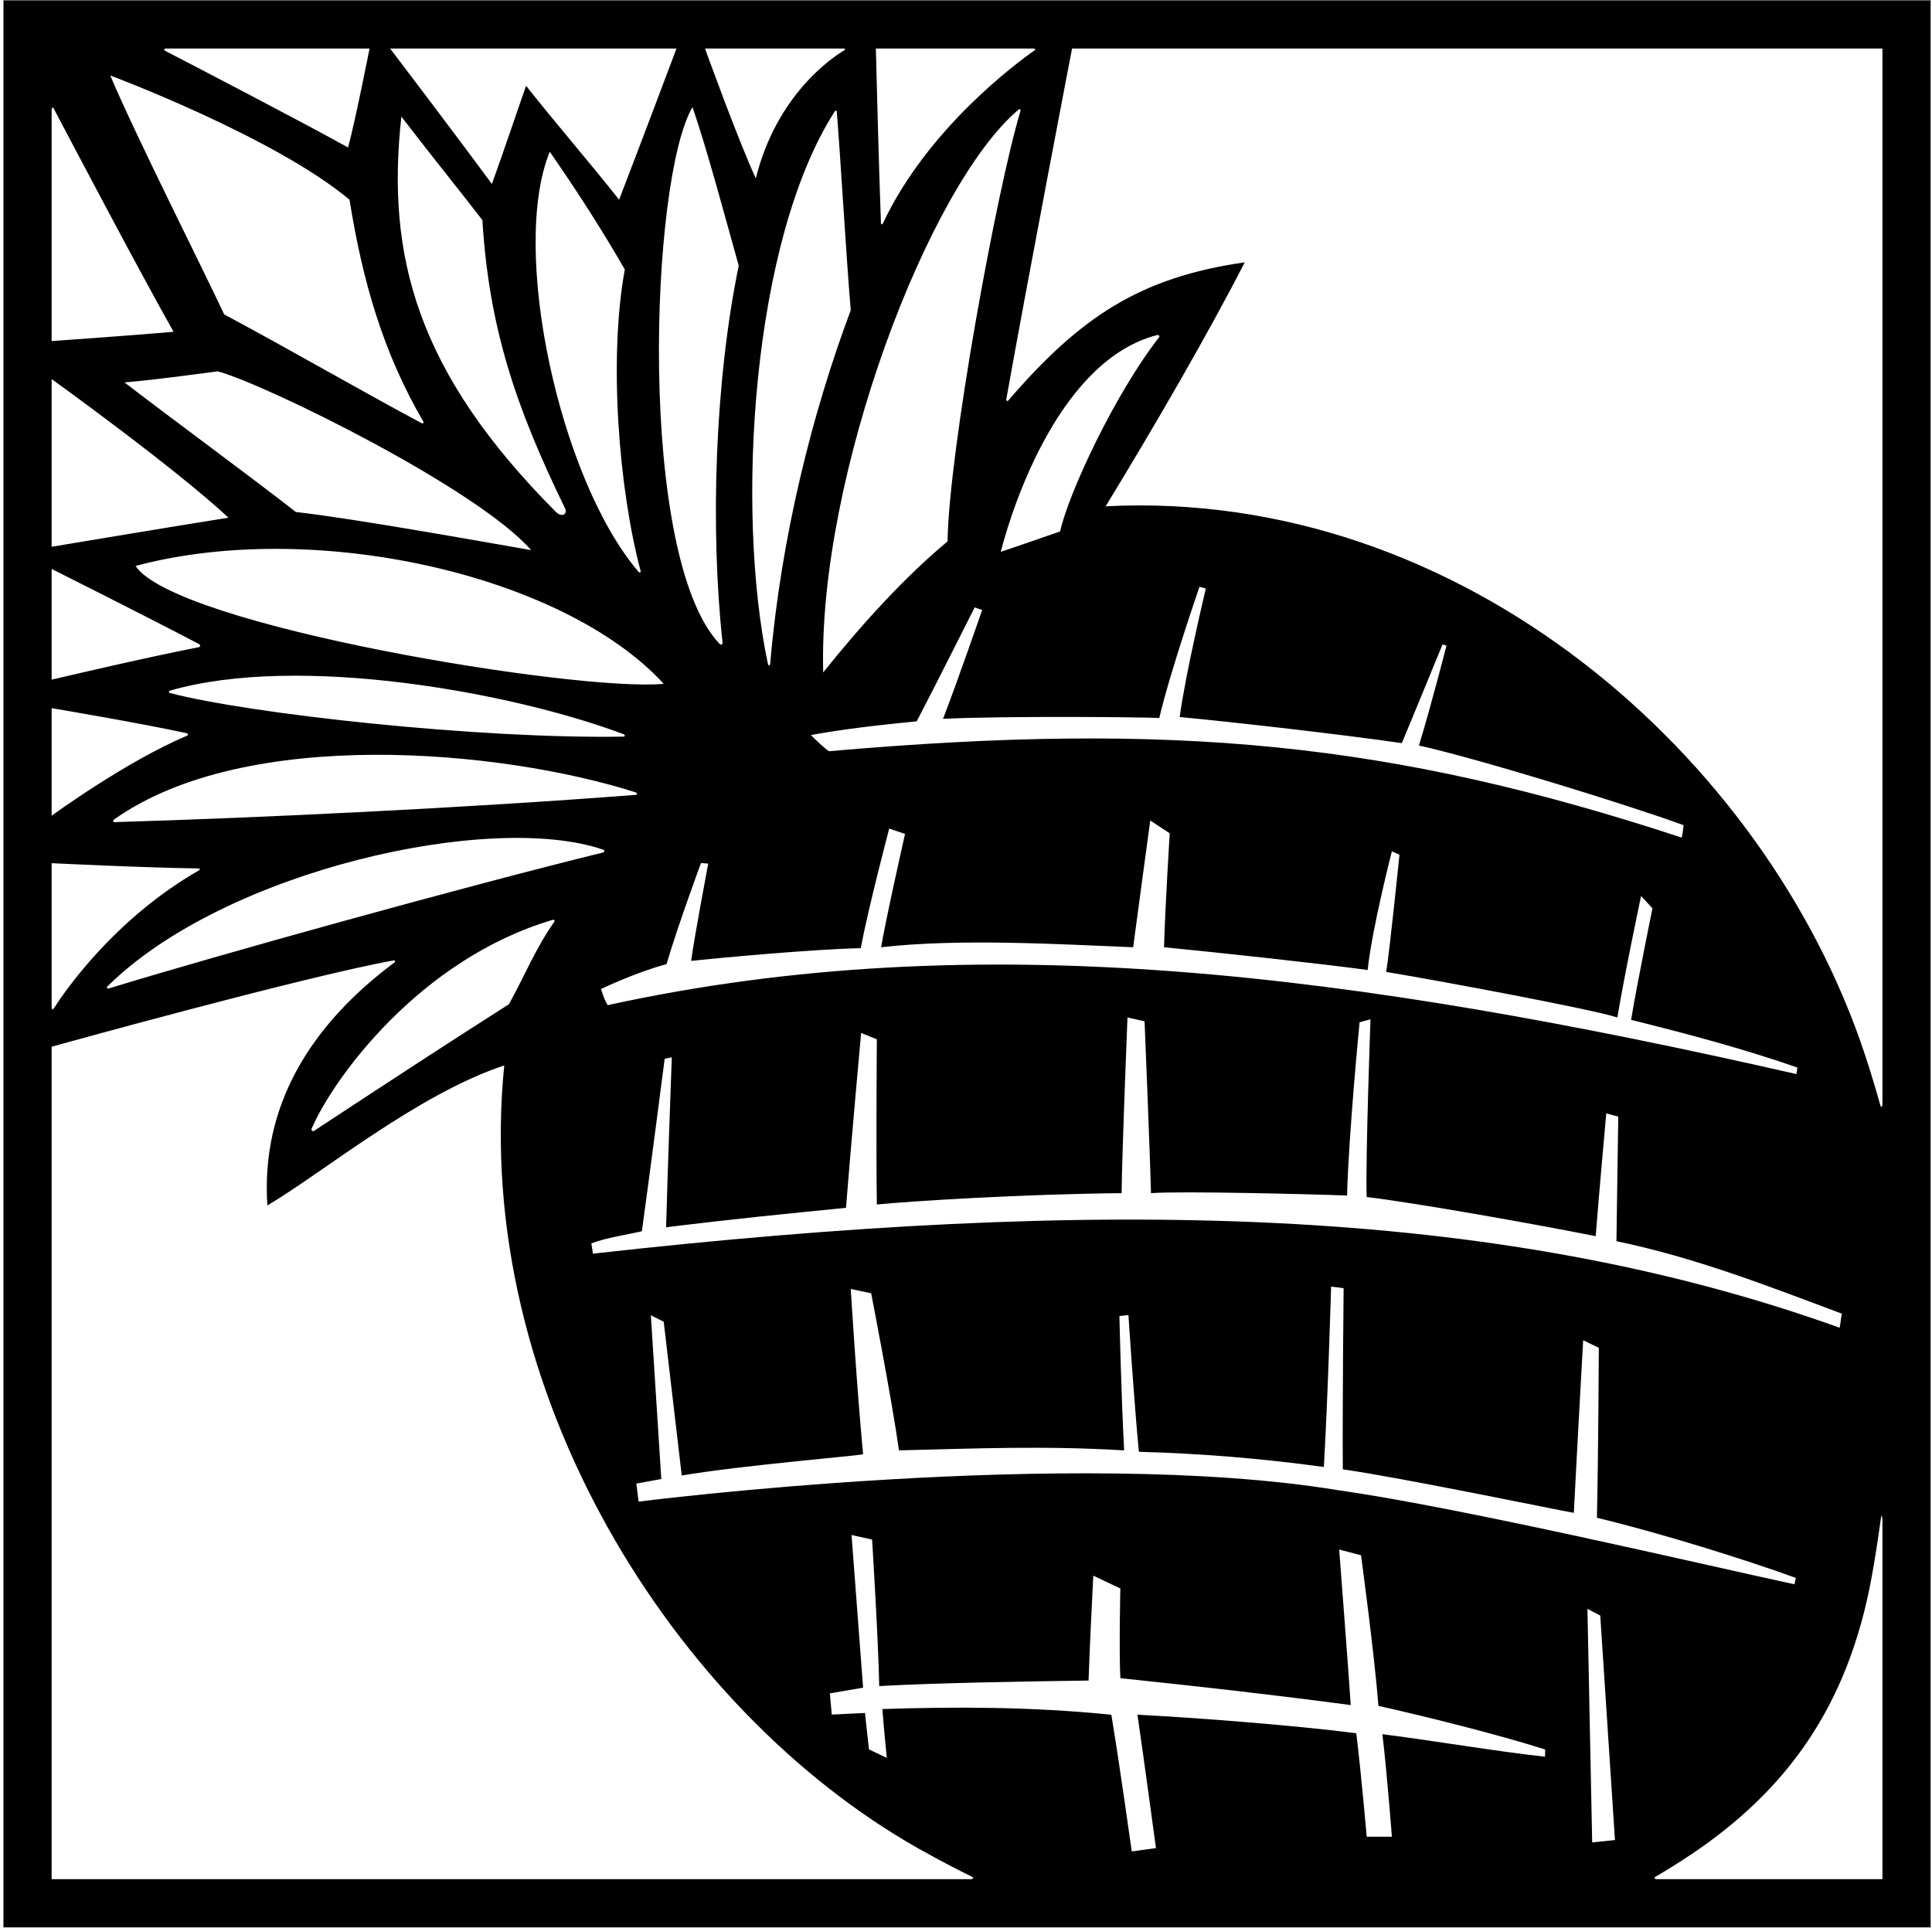 <?xml version="1.0" encoding="UTF-8"?>
<svg xmlns="http://www.w3.org/2000/svg" xmlns:xlink="http://www.w3.org/1999/xlink" width="464pt" height="463pt" viewBox="0 0 464 463" version="1.1">
<g id="surface1">
<path style=" stroke:none;fill-rule:nonzero;fill:rgb(0%,0%,0%);fill-opacity:1;" d="M 0.828 0.078 L 0.828 462.922 L 463.672 462.922 L 463.672 0.078 Z M 248.352 11.652 C 248.352 11.652 248.871 11.812 248.426 12.125 C 244.309 15.008 222.738 30.859 212.02 53.699 C 211.883 53.988 211.59 53.934 211.574 53.59 C 211.113 42.109 210.352 11.652 210.352 11.652 Z M 336.676 178.488 C 339.219 172.41 346.441 154.793 346.441 154.793 L 347.398 155.051 C 347.398 155.051 343.59 169.941 340.777 179.059 C 355.371 182.289 391.852 193.594 404.336 198.195 C 404.246 199.297 404.105 200.223 403.902 201.18 C 334.281 178.301 282.039 173.176 199.074 180.43 C 197.836 179.559 196.27 178.062 194.742 176.551 C 202.754 175.07 211.352 174.121 220.164 173.246 C 224.344 165.27 234.074 145.887 234.074 145.887 L 235.883 146.5 C 235.883 146.5 229.684 164.453 226.48 172.648 C 241.727 171.934 273.719 172.219 278.422 172.449 C 280.891 161.77 288.074 140.93 288.074 140.93 L 289.598 141.359 C 289.598 141.359 284.723 161.75 283.32 172.219 C 296.23 173.43 322.309 176.398 336.676 178.488 Z M 156.312 315.906 L 159.402 317.457 C 159.402 317.457 162.27 341.914 163.734 354.391 C 178.555 351.883 206.828 349.605 207.285 349.262 C 205.84 334.289 204.32 309.59 204.32 309.59 L 209.223 310.617 C 209.223 310.617 214.086 335.582 215.91 348.352 C 234.719 347.895 250.832 347.211 269.984 348.352 C 269.301 336.191 268.844 316.09 268.844 316.09 L 271.012 315.859 C 271.012 315.859 272.34 336.379 273.52 348.691 C 288.488 349.109 302.891 350.289 317.941 352.34 C 318.891 336.379 319.688 309.02 319.688 309.02 L 322.691 309.398 C 322.691 309.398 322.387 338.09 322.5 352.91 C 336.863 354.961 373.422 362.562 377.98 363.359 C 378.777 347.742 380.223 321.902 380.223 321.902 L 383.984 323.727 C 383.984 323.727 383.871 349.301 383.527 364.539 C 398.965 368.262 418.938 374.504 431.285 378.98 C 431.18 379.414 431.109 379.914 430.977 380.523 C 409.312 375.848 351.133 362.133 321.398 357.926 C 257.52 347.398 153.363 360.66 153.363 360.66 L 152.828 356.328 L 158.82 355.238 Z M 142.387 301.109 C 142.332 300.328 142.117 299.402 142.023 298.633 C 145.816 297.215 150.312 296.625 154.16 295.719 C 156.098 281.699 159.633 254.301 159.633 254.301 L 161.344 253.957 C 161.344 253.957 160.359 280.379 159.973 294.77 C 176.961 292.68 188.504 291.562 203.18 290.098 C 204.32 275.504 206.812 248.102 206.812 248.102 L 210.59 249.625 C 210.59 249.625 210.375 275.461 210.59 289.297 C 218.57 288.5 245.93 286.789 269.371 286.574 C 269.473 276.672 270.781 244.383 270.781 244.383 L 274.887 245.293 C 274.887 245.293 276.227 278.039 276.426 286.574 C 283.684 286.043 314.629 286.805 323.52 287.145 C 323.879 272.609 326.527 245.523 326.527 245.523 L 329.148 244.824 C 329.148 244.824 327.938 277.812 328.223 287.504 C 339.812 288.871 368.98 294.059 383.23 296.906 C 383.941 287.645 385.77 267.41 385.77 267.41 L 388.656 268.207 C 388.656 268.207 388.344 287.902 388.215 298.117 C 407.027 301.996 424.684 308.906 442.352 315.52 C 442.082 316.715 442.082 317.711 441.82 318.898 C 358.789 289.07 263.137 287.59 142.387 301.109 Z M 26.125 237.41 C 25.727 237.531 25.531 237.188 25.824 236.898 C 54.039 208.973 118.062 194.801 144.891 204.094 C 145.25 204.219 145.211 204.664 144.84 204.754 C 111.52 212.941 52.309 229.379 26.125 237.41 Z M 133.137 221.379 C 128.539 227.934 126.273 233.855 122.238 241.191 C 106.301 251.332 91.016 261.367 75.426 271.609 C 75.07 271.844 74.676 271.492 74.867 271.047 C 79.922 259.25 100.645 230.406 132.773 220.922 C 133.062 220.836 133.301 221.145 133.137 221.379 Z M 153.848 137.102 C 153.949 137.488 153.621 137.645 153.355 137.336 C 134.457 115.32 122.379 59.977 132.043 36.445 C 139.34 47.012 144.66 55.371 150.055 64.719 C 146.129 86.227 148.625 117.527 153.848 137.102 Z M 135.578 121.832 C 136.562 123.484 134.922 124.48 133.375 122.824 C 100.215 89.469 92.668 61.609 96.398 28.012 C 104 37.891 110.461 45.871 115.855 52.863 C 117.426 78.637 123.824 97.668 135.578 121.832 Z M 127.559 132.129 C 116.387 130.191 85 124.531 71.055 122.973 C 59.918 114.27 41.301 100.629 29.898 91.852 C 38.641 91.09 46.238 89.949 52.32 89.191 C 63.828 92.316 114.641 117.309 127.559 132.129 Z M 159.402 164.238 C 138.965 166.246 42.059 150.371 32.559 135.93 C 75.121 124.531 135.16 137.828 159.402 164.238 Z M 149.688 176.316 C 150.199 176.508 150.184 176.914 149.672 176.926 C 114.648 177.504 59.738 171.418 40.801 166.445 C 40.461 166.355 40.516 165.969 40.867 165.867 C 71.746 156.977 122.914 166.262 149.688 176.316 Z M 152.578 190.285 C 153.113 190.457 153.117 190.883 152.598 190.922 C 111.492 194.098 61.707 196.445 27.48 197.461 C 27.145 197.469 27.055 197.066 27.348 196.859 C 59.02 174.355 120.398 180.035 152.578 190.285 Z M 431.418 257.969 C 325.441 233.852 235.051 221.93 145.953 241.418 C 145.039 240.051 144.355 237.543 144.355 237.543 C 144.355 237.543 152.594 233.566 160.074 231.57 C 162.898 222 168.355 207.285 168.355 207.285 L 170.094 207.426 C 170.094 207.426 166.746 225.086 165.988 230.785 C 172.043 230.145 195.199 227.965 206.715 227.738 C 208.539 218.047 213.555 199.012 213.555 199.012 L 217.359 200.293 C 217.359 200.293 212.656 221.098 211.617 227.512 C 230.652 225.344 254.938 226.824 272.148 227.512 C 272.789 222.594 276.254 197.07 276.254 197.07 L 280.93 200.148 C 280.93 200.148 279.844 217.395 279.559 227.512 C 293.383 228.863 317.75 231.5 328.465 232.98 C 329.492 223.062 334.281 204.48 334.281 204.48 L 336.105 205.281 C 336.105 205.281 333.711 228.879 332.91 233.438 C 345.75 235.562 382.617 242.445 388.43 244.383 C 390.211 233.711 394.129 215.199 394.129 215.199 L 396.867 218.16 C 396.867 218.16 393.219 235.945 391.734 244.953 C 405.273 248.312 418.672 251.883 431.668 256.402 C 431.605 257.008 431.535 257.434 431.418 257.969 Z M 240.344 132.547 C 243.598 119.938 255.105 86.301 277.91 80.477 C 278.266 80.383 278.59 80.727 278.391 80.98 C 267.742 94.645 256.719 118.246 254.594 127.645 C 249.922 129.242 245.133 130.953 240.344 132.547 Z M 227.574 130.039 C 217.238 138.59 206.602 150.371 197.707 161.504 C 196.43 114.215 223.082 44.441 244.617 26.336 C 244.867 26.129 245.188 26.293 245.098 26.594 C 239.305 45.91 227.875 108.523 227.574 130.039 Z M 184.984 159.328 C 184.93 159.977 184.539 159.988 184.398 159.336 C 176.617 122.465 180.52 57.746 200.531 26.676 C 200.656 26.484 200.941 26.559 200.961 26.801 C 201.738 35.848 203.211 61.422 204.32 74.523 C 195.02 99.293 187.543 129.309 184.984 159.328 Z M 202.68 11.652 C 202.68 11.652 203.258 11.781 202.801 12.055 C 199.605 13.973 186.508 22.879 181.52 42.828 C 177.414 34.051 169.312 11.652 169.312 11.652 Z M 177.414 63.805 C 171.715 91.496 170.527 126.676 173.535 154.406 C 173.574 154.762 173.113 154.945 172.848 154.672 C 152.941 133.84 156.105 42.91 166.32 25.73 C 169.855 35.988 174.34 52.863 177.414 63.805 Z M 162.473 11.652 C 162.473 11.652 153.02 36.789 148.688 47.961 C 141.621 39.031 134.02 30.289 126.344 20.602 C 124.141 26.871 121.102 35.988 118.137 44.199 C 109.32 32.191 93.691 11.652 93.691 11.652 Z M 39.73 11.652 L 88.754 11.652 C 88.754 11.652 85.305 29.148 83.594 35.422 C 72.379 29.188 45.691 15.328 39.77 12.262 C 39.012 11.867 39.73 11.652 39.73 11.652 Z M 83.938 47.961 C 87.074 67.566 92.047 84.785 101.664 101.246 C 101.836 101.535 101.582 101.797 101.277 101.637 C 88.316 94.77 69.809 84.051 53.84 75.512 C 48.141 63.352 32.941 33.328 26.48 18.129 C 26.824 18.242 66 32.949 83.938 47.961 Z M 12.402 26.156 C 12.402 26.156 12.59 25.469 12.934 26.125 C 16.152 32.25 33.168 64.59 41.68 79.691 C 33.32 80.449 12.402 81.922 12.402 81.922 Z M 12.402 91.043 C 12.402 91.043 42.059 112.371 54.867 124.34 C 41.68 126.43 12.402 131.324 12.402 131.324 Z M 12.402 136.645 C 12.402 136.645 35.441 148.199 47.816 154.703 C 48.16 154.883 48.141 155.363 47.789 155.434 C 35.082 157.891 12.402 163.242 12.402 163.242 Z M 12.402 170.082 C 12.402 170.082 33.852 173.699 44.855 176.102 C 45.203 176.176 45.219 176.586 44.898 176.719 C 30.246 182.871 12.402 195.922 12.402 195.922 Z M 12.402 207.324 C 12.402 207.324 35.574 208.453 47.715 208.578 C 48.016 208.582 48.051 208.895 47.781 209.047 C 27.32 220.781 15.359 238.383 12.883 242.266 C 12.562 242.77 12.402 242.047 12.402 242.047 Z M 233.32 451.348 L 12.402 451.348 L 12.402 251.402 C 12.402 251.402 72.863 234.598 94.516 230.68 C 94.918 230.605 95.035 230.945 94.715 231.184 C 74.605 246.18 62.605 265.512 64.215 289.527 C 77.605 281.609 100.199 262.852 121.102 255.895 C 113.277 333.867 161.84 410.746 220.473 443.918 C 226.254 447.191 231.094 449.613 233.336 450.707 C 234.195 451.125 233.32 451.348 233.32 451.348 Z M 371.051 421.93 C 358.566 420.547 344.957 418.164 332 416.523 C 333.141 426.059 334.281 441.145 334.281 441.145 L 328.238 441.145 C 328.238 441.145 326.871 425.488 325.73 416.293 C 311.672 414.469 287.539 412.57 273.176 411.848 C 274.809 423.02 277.621 443.883 277.621 443.883 L 271.809 444.68 C 271.809 444.68 268.922 423.969 266.906 411.848 C 247.641 409.91 229.781 409.91 211.922 410.48 C 212.301 415.609 212.984 422.223 212.984 422.223 L 208.691 420.168 L 207.738 411.43 L 199.762 411.809 L 199.305 406.719 L 207.285 405.352 L 204.512 368.68 L 209.449 369.781 C 209.449 369.781 210.934 393.57 211.16 404.969 C 224.461 404.211 246.879 403.832 261.434 403.641 C 261.699 395.281 262.574 378.445 262.574 378.445 L 269.07 381.523 C 269.07 381.523 268.73 396.117 269.07 403.07 C 289.059 405.16 305.781 407.059 324.398 409.531 C 324.02 403.262 321.625 372.176 321.625 372.176 L 326.871 373.543 C 326.871 373.543 330.102 397.371 331.051 409.719 C 341.414 412.039 359.547 416.504 371.086 420.195 C 371.129 420.812 371.047 421.238 371.051 421.93 Z M 382.387 442.516 L 381.246 386.426 L 384.324 388.023 L 387.859 441.945 Z M 452.098 451.348 L 397.766 451.348 C 397.766 451.348 396.934 451.141 397.621 450.738 C 399.156 449.855 402.215 448.031 406.012 445.496 C 428.816 430.246 443.816 410.074 449.512 378.766 C 450.539 373.109 451.258 368.145 451.672 365.027 C 451.957 362.871 452.098 365.094 452.098 365.094 Z M 452.098 265.273 C 452.098 265.273 451.906 266.621 451.547 265.324 C 450.863 262.859 449.578 258.391 447.867 253.223 C 424.125 181.586 351.039 117.223 265.539 121.605 C 277.66 101.73 290.199 80.07 298.941 63.008 C 273.781 66.602 259.383 76.172 242.156 96.195 C 241.934 96.457 241.617 96.23 241.688 95.844 C 246.789 67.176 257.473 11.652 257.473 11.652 L 452.098 11.652 L 452.098 265.273 "/>
</g>
</svg>
